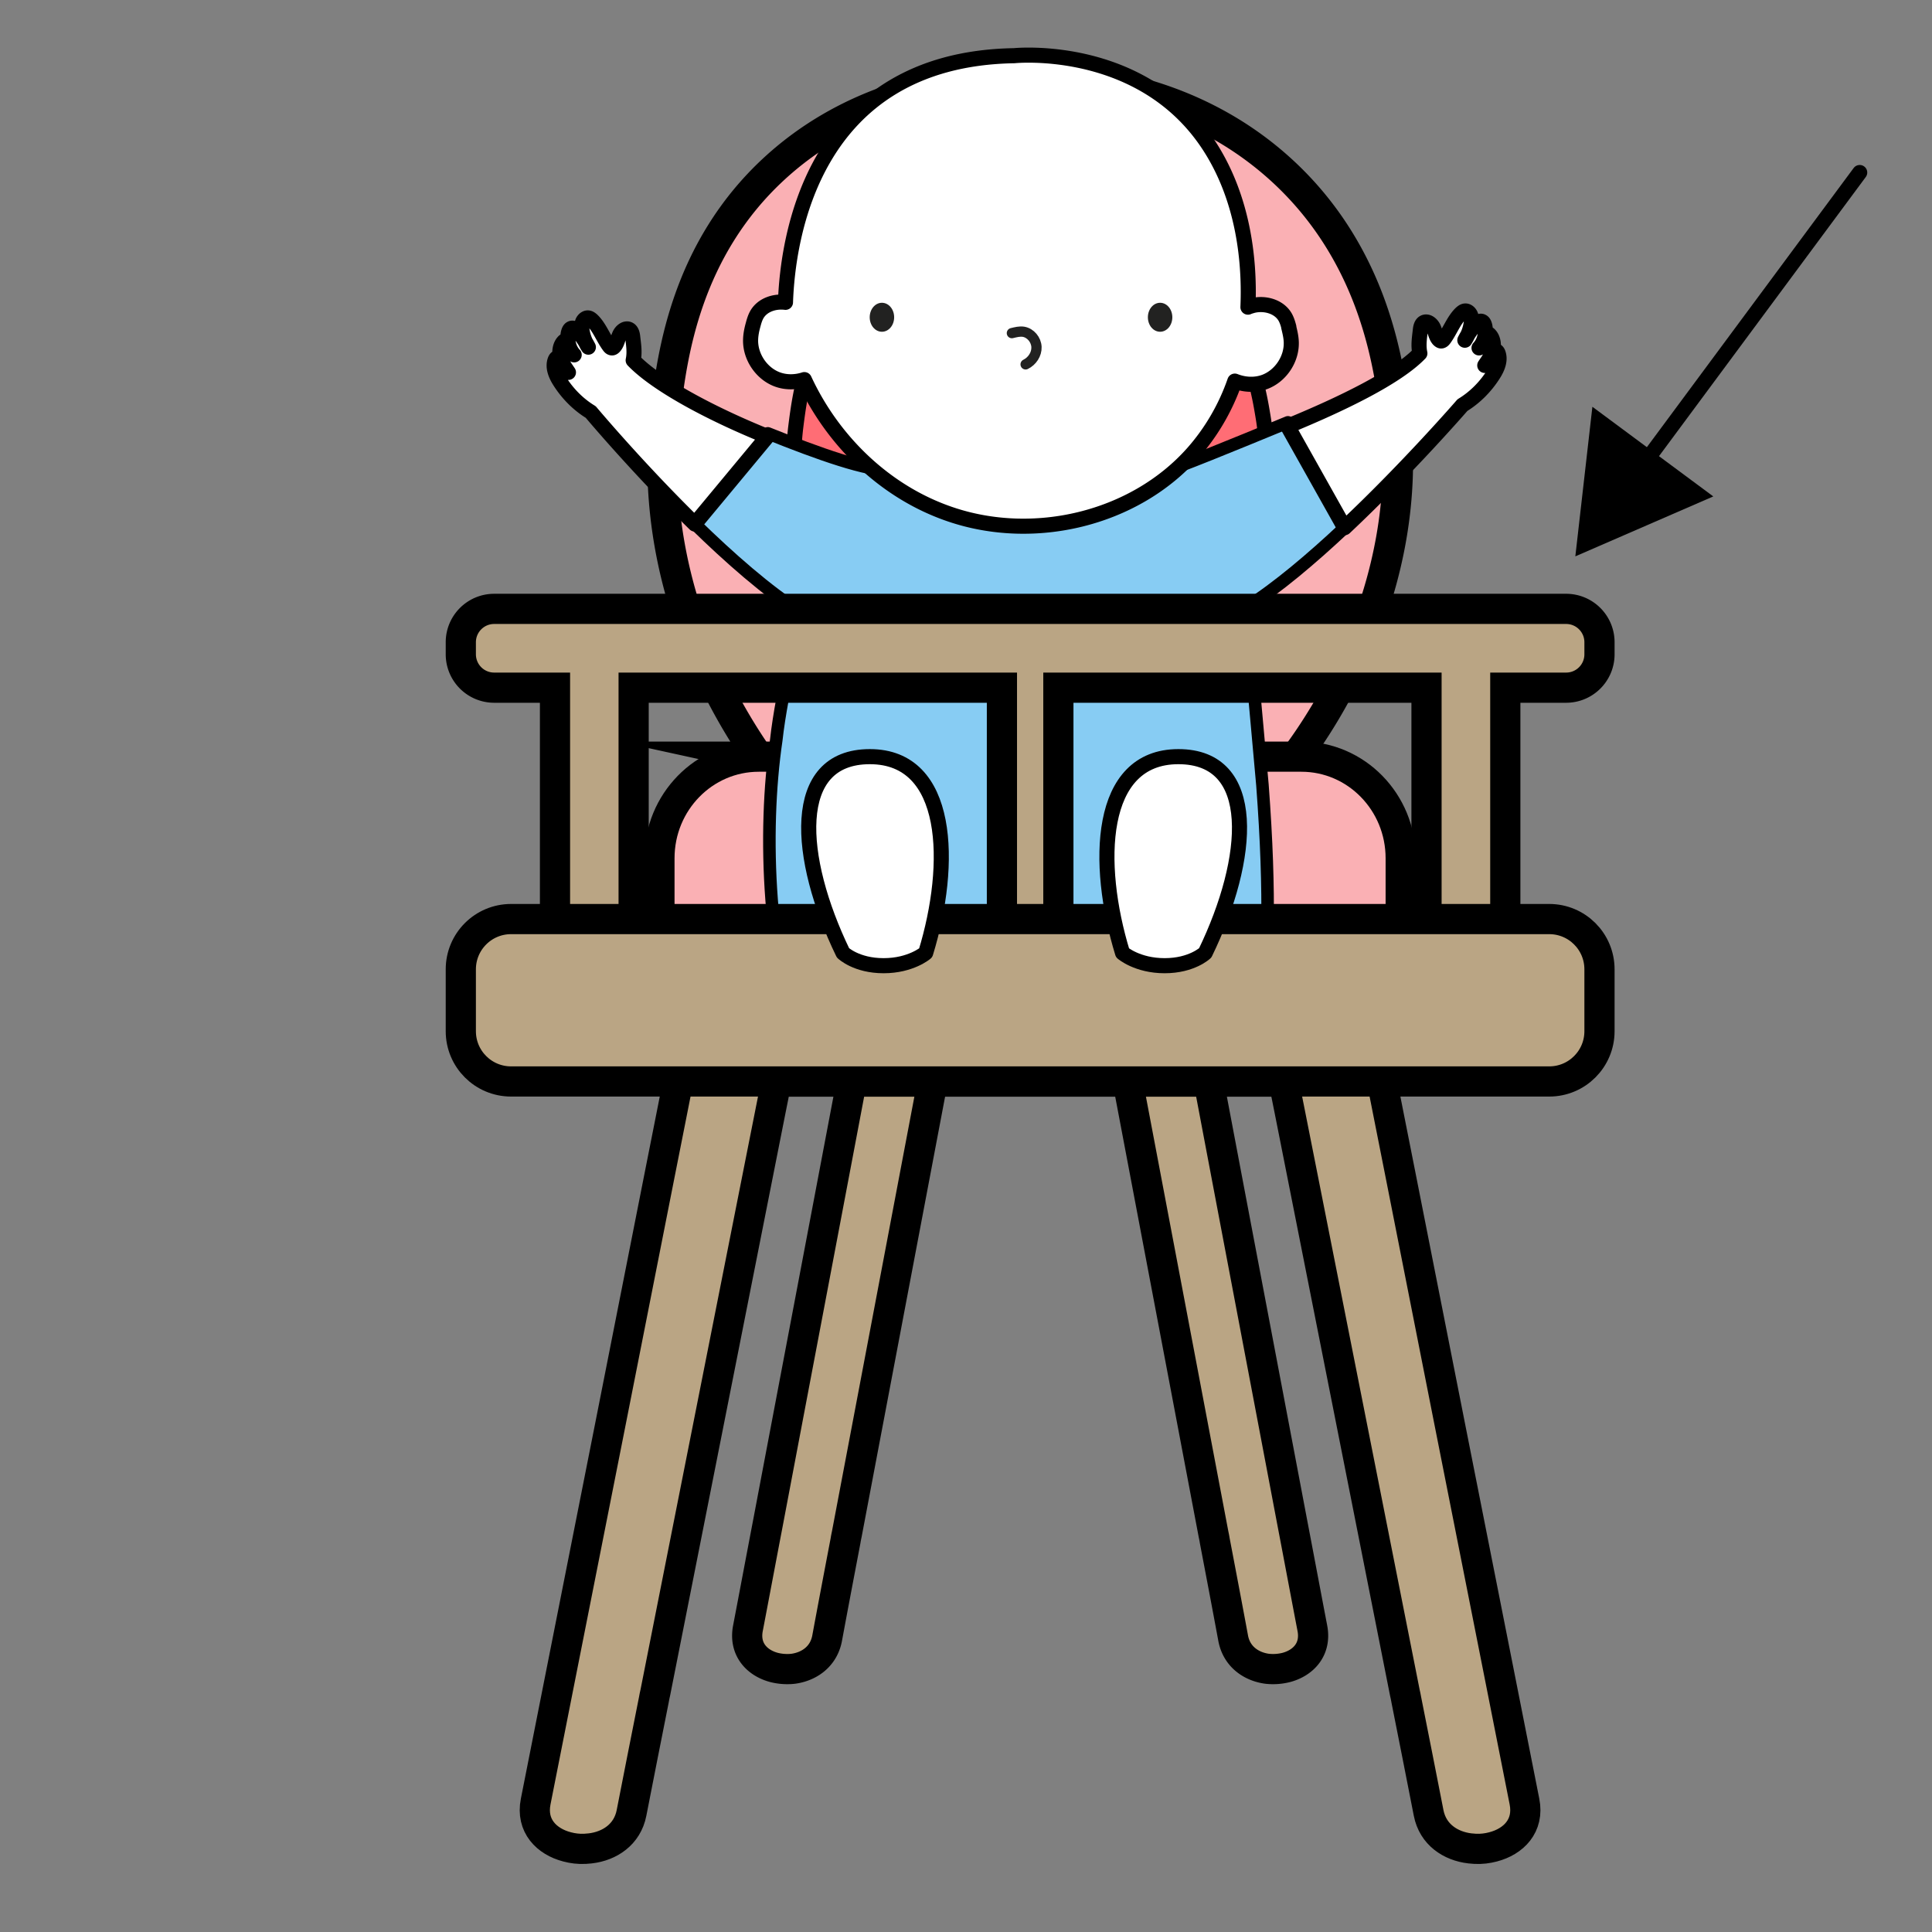 <svg xmlns="http://www.w3.org/2000/svg" id="Calque_1" viewBox="0 0 128 128"><rect x="0" y="0" width="128" height="128" fill="#808080" stroke="none"/><defs><style>.cls-1{fill:#fff;stroke-linecap:round;stroke-linejoin:round}.cls-1,.cls-5,.cls-6{stroke:#000}.cls-8{fill:#222221}.cls-5,.cls-6{fill:#baa584;stroke-width:2px;stroke-miterlimit:10}.cls-6{fill:#fab0b4}</style></defs><path d="M72.33 59.13c.19.98.37 1.97.56 2.95.39 2.08.79 4.16 1.19 6.24.19.98.37 1.97.56 2.95l5.76 30.38c.03.14.06.28.08.42.41 2.15.82 4.3 1.22 6.46.23 1.24 1.21 1.89 2.25 2.03a3.553 3.553 0 0 0 1.28-.09c1.11-.3 1.98-1.19 1.72-2.58-.45-2.35-.89-4.7-1.34-7.05-1.82-9.61-3.65-19.23-5.47-28.85-.19-.98-.37-1.97-.56-2.95-.4-2.08-.79-4.16-1.19-6.24-.01-.07-.03-.15-.04-.22-.18-.91-.34-1.82-.52-2.73l-5.49-.72ZM64.17 59.13c-.19.98-.37 1.97-.56 2.95-.39 2.08-.79 4.16-1.19 6.24-.19.98-.37 1.97-.56 2.95l-5.76 30.38c-.03.14-.06.28-.08.42-.41 2.15-.82 4.3-1.22 6.46-.23 1.24-1.21 1.89-2.25 2.03-.1.01-.2.02-.3.02-.33.01-.67-.03-.98-.11-1.11-.3-1.98-1.19-1.72-2.58.45-2.35.89-4.7 1.34-7.05 1.82-9.61 3.65-19.23 5.47-28.85.19-.98.37-1.97.56-2.95.4-2.08.79-4.16 1.19-6.24.01-.07.03-.15.04-.22.18-.91.34-1.82.52-2.73l5.49-.72Z" class="cls-5"/><path d="M50.23 50.13a83.564 83.564 0 0 0 17.41 1.93c7.21.03 13.4-.87 18.21-1.93 1.67-2.25 8.45-11.9 6.38-24.19-.47-2.81-1.6-9.52-7.46-14.79-4.85-4.36-10.31-5.38-12.64-5.68h-8.17c-2.36.29-7.87 1.3-12.64 5.68-5.9 5.42-6.77 12.44-7.2 15.85-1.43 11.49 4.19 20.35 6.12 23.13Z" class="cls-6"/><path d="M56.66 43.1a53.48 53.48 0 0 0 22.91 0c1.07-1.45 5.44-7.65 4.1-15.56-.3-1.81-1.03-6.12-4.8-9.51-3.12-2.8-6.63-3.46-8.13-3.65h-5.25c-1.52.18-5.06.83-8.13 3.65-3.79 3.49-4.35 8-4.63 10.19-.92 7.39 2.69 13.09 3.93 14.87Z" style="fill:#ff6d75;stroke-miterlimit:10;stroke:#000"/><path d="M50.27 71.66h35.95c3.63 0 6.58-3.01 6.58-6.73v-8.07c0-3.72-2.95-6.73-6.58-6.73H50.27c-3.63 0-6.58 3.01-6.58 6.73v8.07c0 3.72 2.95 6.73 6.58 6.73Z" class="cls-6"/><path d="M83.28 62.72c.23 1.14.45 2.29.68 3.43.47 2.41.95 4.83 1.44 7.25.23 1.14.45 2.29.68 3.43 2.33 11.77 4.66 23.52 6.99 35.29.04.16.07.33.1.49.5 2.5.99 5 1.48 7.5.28 1.44 1.46 2.2 2.73 2.35l.36.03c.4.02.81-.03 1.18-.13 1.35-.35 2.4-1.39 2.08-3-.54-2.73-1.08-5.45-1.62-8.19-2.21-11.17-4.43-22.34-6.63-33.52-.23-1.14-.45-2.29-.68-3.43-.48-2.42-.95-4.83-1.44-7.25-.01-.09-.04-.17-.05-.26-.21-1.05-.42-2.12-.63-3.17l-6.66-.83ZM53.21 62.72c-.23 1.14-.45 2.29-.68 3.43-.47 2.41-.95 4.83-1.44 7.25-.23 1.14-.45 2.29-.68 3.43-2.33 11.77-4.66 23.52-6.99 35.29-.04.16-.07.33-.1.49-.5 2.5-.99 5-1.48 7.5-.28 1.44-1.46 2.2-2.73 2.35l-.36.03c-.4.02-.81-.03-1.18-.13-1.35-.35-2.4-1.39-2.08-3 .54-2.73 1.08-5.45 1.62-8.19 2.21-11.17 4.43-22.34 6.63-33.52.23-1.14.45-2.29.68-3.43.48-2.42.95-4.83 1.44-7.25.01-.09.04-.17.05-.26.21-1.05.42-2.12.63-3.17l6.66-.83Z" class="cls-5"/><path d="M76.67 31.41c1.41-.45 5.02-1.93 8.66-3.43l3.76 6.98c-2.16 2.03-4.47 3.99-6.51 5.28l1.06 11.77c.56 7.45.36 11.62-.06 16.84l-5.71 2.12c-3-2.25-4.69-3.53-7.4-9.08-4.31.93-6.84-.07-6.85-.07-1.09 6.12-2.98 5.92-3.84 9.42l-6.38-.94c-2.55-6.23-2.87-15.19-1.97-21.27 0 0 0 0 0 0 .35-3.23 1.66-8.43 1.66-8.43-2.25-1.43-4.77-3.65-7.05-5.88l4.83-6.01c3.36 1.35 6.64 2.52 8.21 2.44" style="fill:#87ccf3;stroke-width:.83px;stroke:#000;stroke-linecap:round;stroke-linejoin:round"/><path d="M85.39 21.67c-.06-.23-.13-.46-.25-.67-.41-.7-1.35-.95-2.13-.76-.1.03-.22.06-.33.11.15-3.55-.48-7.21-2.28-10.23-4.37-7.35-13.21-6.43-13.21-6.43-13.46.23-15.01 12.26-15.15 16.34-.73-.09-1.52.17-1.89.8-.12.21-.19.44-.25.67-.09.32-.16.65-.17.99-.04 1.12.7 2.24 1.75 2.64.58.22 1.23.21 1.81.02 1.9 4.1 5.39 7.47 9.66 8.92 5.53 1.89 12.15.34 16.05-4.02 1.24-1.39 2.2-3.04 2.81-4.8.63.25 1.35.29 1.99.05 1.05-.4 1.79-1.51 1.75-2.64-.01-.33-.09-.66-.17-.99ZM46.04 34.72c-3.79-3.71-6.9-7.42-6.9-7.42-.82-.5-1.53-1.21-2.06-2.05-.26-.41-.48-.93-.3-1.4.02-.05.05-.1.09-.13.09-.04.18.05.24.14.18.27.37.54.55.81-.22-.31-.43-.63-.53-1-.09-.37-.03-.82.25-1.07.18.33.4.64.66.91-.35-.37-.5-.95-.38-1.47.03-.11.07-.22.16-.27.15-.09.33.05.45.18.28.32.52.67.71 1.05a2.81 2.81 0 0 1-.42-1.13.992.992 0 0 1 .04-.54c.07-.17.24-.3.4-.26.09.02.16.08.23.14.48.46.72 1.15 1.12 1.7.05.07.11.14.2.14.06 0 .12-.05.16-.1.18-.21.22-.51.34-.77.12-.26.4-.48.64-.35.16.09.21.31.23.51.06.53.14 1.01.03 1.53 1.6 1.66 5.27 3.59 8.89 5.05l-4.8 5.78ZM89.08 34.96c4.19-3.94 7.81-8.12 7.81-8.12.82-.5 1.53-1.21 2.06-2.05.26-.41.48-.93.3-1.4a.305.305 0 0 0-.09-.13c-.09-.04-.18.05-.24.14-.18.27-.37.54-.55.81.22-.31.43-.63.53-1 .09-.37.03-.82-.25-1.07-.18.33-.4.64-.66.91.35-.37.5-.95.38-1.47-.03-.11-.07-.22-.16-.27-.15-.09-.33.05-.45.18-.28.32-.52.67-.71 1.05.22-.34.36-.72.42-1.13.03-.18.03-.37-.04-.54-.07-.17-.24-.3-.4-.26-.09.02-.16.08-.23.14-.48.46-.72 1.15-1.12 1.7-.05.07-.12.14-.2.14-.06 0-.12-.05-.17-.1-.18-.21-.22-.51-.34-.77-.12-.26-.4-.48-.64-.35-.16.09-.21.31-.23.51-.06.53-.14 1.01-.03 1.53-1.53 1.59-5.16 3.35-8.76 4.83l3.76 6.7Z" class="cls-1"/><path d="M59.24 21.02c0 .53-.36.96-.81.96s-.81-.43-.81-.96.36-.96.81-.96.81.43.81.96ZM77.67 21.02c0 .53-.36.96-.81.96s-.81-.43-.81-.96.36-.96.81-.96.81.43.81.96Z" class="cls-8"/><path d="M67.95 24.14c.43-.21.74-.67.72-1.15-.02-.48-.39-.93-.86-1.01-.26-.04-.52.03-.77.09" style="stroke:#222221;stroke-width:.68px;fill:none;stroke-linecap:round;stroke-linejoin:round"/><path d="M105.97 42.55v.8c0 1.22-.99 2.21-2.21 2.21h-4.03v24.58c0 .81-.65 1.45-1.45 1.45h-2.32c-.8 0-1.45-.64-1.45-1.45V45.56H70.12v25.62h-3.74V45.56h-24.4v24.58c0 .81-.64 1.45-1.45 1.45h-2.32c-.8 0-1.44-.64-1.44-1.45V45.56h-4.03a2.21 2.21 0 0 1-2.21-2.21v-.8c0-1.22.99-2.21 2.21-2.21h71.02c1.22 0 2.21.99 2.21 2.21Z" class="cls-5"/><path d="M105.97 64.22v4.1c0 1.84-1.49 3.33-3.33 3.33H33.86c-1.84 0-3.33-1.49-3.33-3.33v-4.1c0-1.84 1.49-3.33 3.33-3.33h68.78c1.84 0 3.33 1.49 3.33 3.33Z" class="cls-5"/><path d="M55.85 63.13c-3.05-6.3-3.55-13 1.78-13s5.51 7.09 3.7 13c0 0-.98.85-2.79.85s-2.69-.85-2.69-.85ZM79.85 63.13c3.05-6.3 3.55-13-1.78-13s-5.51 7.09-3.7 13c0 0 .98.85 2.79.85s2.69-.85 2.69-.85Z" class="cls-1"/><path d="M123.21 11.43 108.64 31.1" style="fill:none;stroke:#000;stroke-linecap:round;stroke-linejoin:round"/><path d="m105.5 26.95-1.13 9.91 9.14-3.97-8.01-5.94z"/></svg>